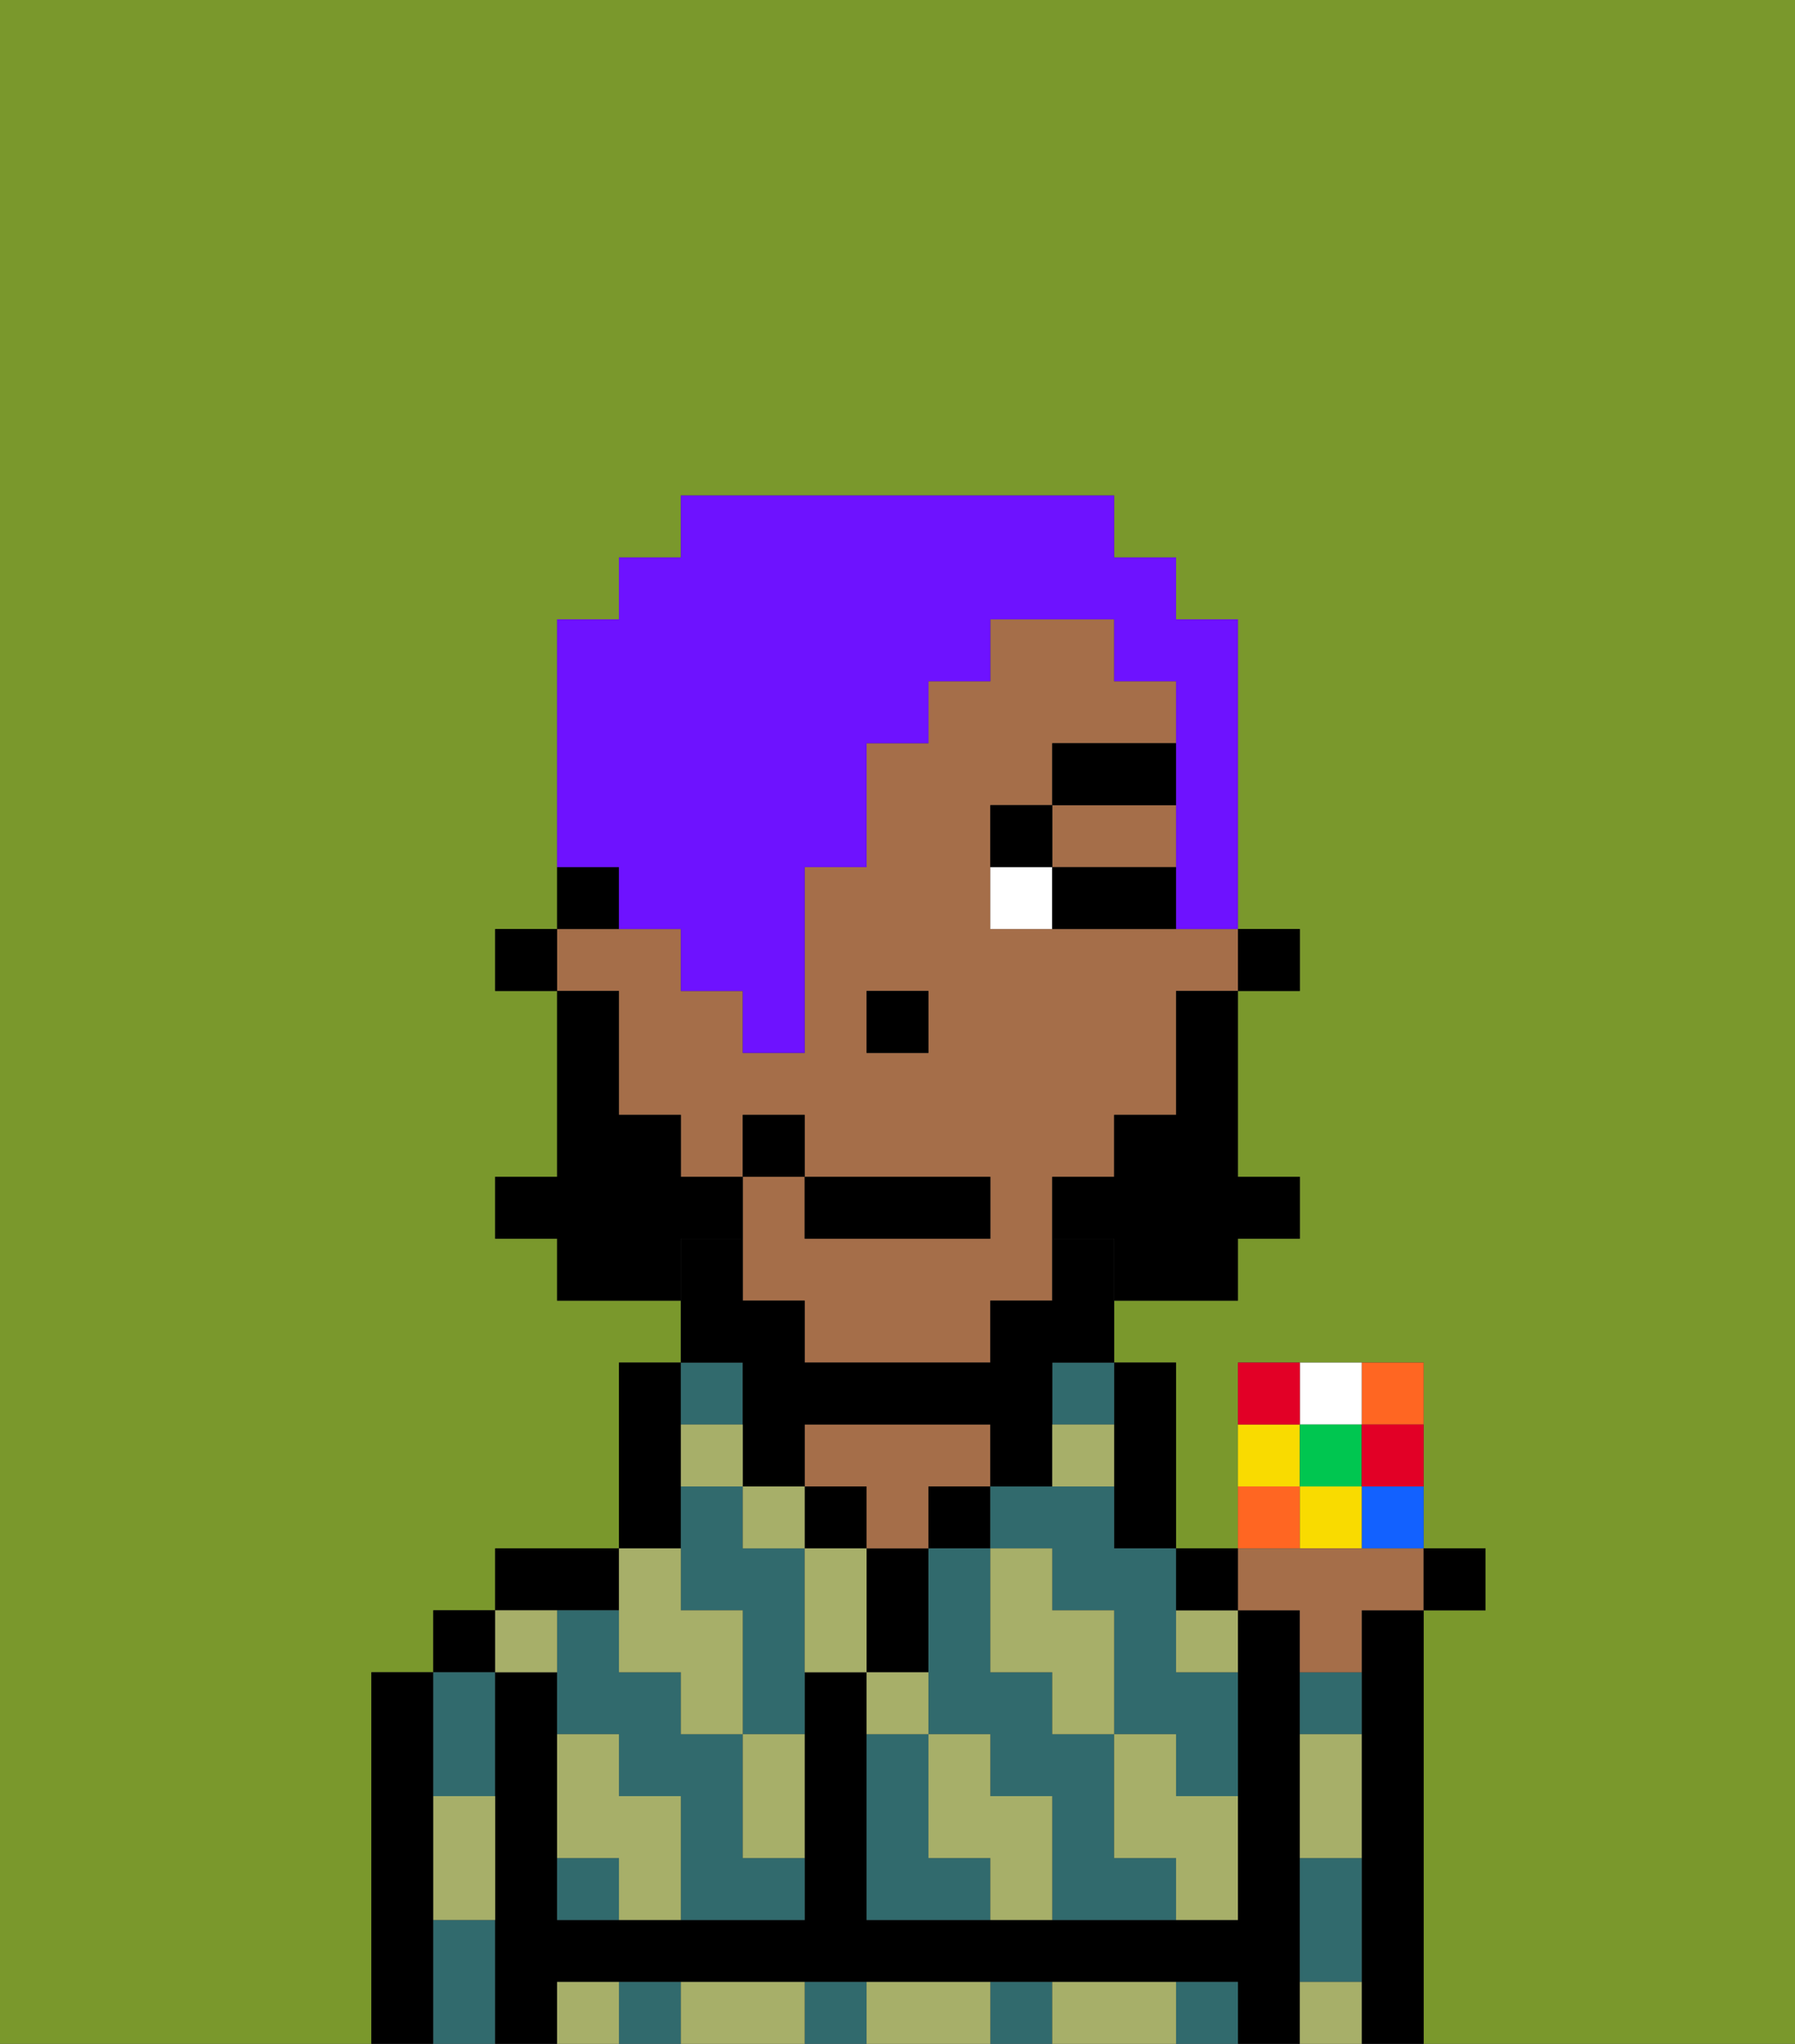 <svg xmlns="http://www.w3.org/2000/svg" viewBox="0 0 29 33"><rect x="0" y="0" width="29" height="33" fill="#333333" stroke="none"/><defs><style>polygon,rect,path{shape-rendering:crispedges;}.va182-1{fill:#7a982c;}.va182-2{fill:#000000;}.va182-3{fill:#316a6d;}.va182-4{fill:#a56e49;}.va182-5{fill:#a7af69;}.va182-6{fill:#ffffff;}.va182-7{fill:#000000;}.va182-8{fill:#000000;}.va182-9{fill:#6e12ff;}.va182-10{fill:#f62;}.va182-11{fill:#f9db00;}.va182-12{fill:#1261ff;}.va182-13{fill:#00c650;}.va182-14{fill:#e20026;}</style></defs><path class="va182-1" d="M6,32V27H7V26H8V25h2V22h1V21H9V20H8V19H9V16H8V15H9V10h1V9h1V8h7V9h1v1h1v5h1v1H20v3h1v1H20v1H18v1h1v3h1V22h3v3h1v1H23v7h6V0H0V33H6Z"/><path class="va182-2" d="M23,26H22v7h1V26Z"/><path class="va182-2" d="M7,30V27H6v6H7V30Z"/><rect class="va182-2" x="7" y="26" width="1" height="1"/><path class="va182-3" d="M7,31v2H8V31Z"/><path class="va182-3" d="M8,29V27H7v2Z"/><path class="va182-2" d="M21,31V26H20v5H14V27H13v4H9V27H8v6H9V32H20v1h1V31Z"/><path class="va182-2" d="M10,26V25H8v1h2Z"/><path class="va182-3" d="M19,32v1h1V32Z"/><path class="va182-3" d="M13,32v1h1V32Z"/><path class="va182-3" d="M16,32v1h1V32Z"/><path class="va182-3" d="M10,32v1h1V32Z"/><path class="va182-2" d="M11,24V22H10v3h1Z"/><path class="va182-3" d="M12,29V28H11V27H10V26H9v2h1v1h1v2h2V30H12Z"/><path class="va182-3" d="M12,23V22H11v1Z"/><path class="va182-3" d="M9,30v1h1V30Z"/><path class="va182-3" d="M12,25V24H11v2h1v2h1V25Z"/><rect class="va182-2" x="13" y="24" width="1" height="1"/><path class="va182-2" d="M15,26V25H14v2h1Z"/><path class="va182-4" d="M14,25h1V24h1V23H13v1h1Z"/><rect class="va182-2" x="15" y="24" width="1" height="1"/><path class="va182-2" d="M18,24v1h1V22H18v2Z"/><path class="va182-3" d="M18,24H16v1h1v1h1v2h1v1h1V27H19V25H18Z"/><path class="va182-3" d="M15,30V28H14v3h2V30Z"/><path class="va182-3" d="M18,30V28H17V27H16V25H15v3h1v1h1v2h2V30Z"/><path class="va182-3" d="M17,23h1V22H17Z"/><path class="va182-3" d="M21,28h1V27H21Z"/><path class="va182-3" d="M21,31v1h1V30H21Z"/><rect class="va182-2" x="20" y="15" width="1" height="1"/><polygon class="va182-4" points="18 14 19 14 19 13 17 13 17 14 18 14"/><path class="va182-4" d="M10,17v1h1v1h1V18h1v1h3v1H13V19H12v2h1v1h3V21h1V19h1V18h1V16h1V15H16V13h1V12h2V11H18V10H16v1H15v1H14v2H13v3H12V16H11V15H9v1h1Zm4-1h1v1H14Z"/><path class="va182-2" d="M12,23v1h1V23h3v1h1V22h1V20H17v1H16v1H13V21H12V20H11v2h1Z"/><path class="va182-2" d="M10,14H9v1h1Z"/><rect class="va182-2" x="8" y="15" width="1" height="1"/><rect class="va182-2" x="14" y="16" width="1" height="1"/><path class="va182-5" d="M19,28H18v2h1v1h1V29H19Z"/><path class="va182-5" d="M21,32v1h1V32Z"/><path class="va182-5" d="M17,27v1h1V26H17V25H16v2Z"/><path class="va182-5" d="M19,27h1V26H19Z"/><path class="va182-5" d="M21,29v1h1V28H21Z"/><path class="va182-5" d="M18,32H17v1h2V32Z"/><path class="va182-5" d="M16,29V28H15v2h1v1h1V29Z"/><path class="va182-5" d="M13,25v2h1V25Z"/><path class="va182-5" d="M15,27H14v1h1Z"/><path class="va182-5" d="M15,32H14v1h2V32Z"/><path class="va182-5" d="M12,29v1h1V28H12Z"/><rect class="va182-5" x="12" y="24" width="1" height="1"/><path class="va182-5" d="M10,27h1v1h1V26H11V25H10v2Z"/><path class="va182-5" d="M12,32H11v1h2V32Z"/><path class="va182-5" d="M10,29V28H9v2h1v1h1V29Z"/><path class="va182-5" d="M9,32v1h1V32Z"/><path class="va182-5" d="M9,27V26H8v1Z"/><path class="va182-5" d="M7,30v1H8V29H7Z"/><path class="va182-5" d="M12,23H11v1h1Z"/><path class="va182-5" d="M18,23H17v1h1Z"/><path class="va182-6" d="M16,14v1h1V14Z"/><path class="va182-2" d="M18,14H17v1h2V14Z"/><path class="va182-7" d="M17,13H16v1h1Z"/><rect class="va182-7" x="17" y="12" width="2" height="1"/><path class="va182-8" d="M19,17v1H18v1H17v1h1v1h2V20h1V19H20V16H19Z"/><path class="va182-8" d="M12,20V19H11V18H10V16H9v3H8v1H9v1h2V20Z"/><rect class="va182-2" x="13" y="19" width="3" height="1"/><rect class="va182-2" x="12" y="18" width="1" height="1"/><path class="va182-9" d="M10,15h1v1h1v1h1V14h1V12h1V11h1V10h2v1h1v4h1V10H19V9H18V8H11V9H10v1H9v4h1Z"/><path class="va182-10" d="M23,23V22H22v1Z"/><path class="va182-6" d="M22,23V22H21v1Z"/><path class="va182-11" d="M21,23H20v1h1Z"/><path class="va182-12" d="M22,25h1V24H22Z"/><path class="va182-10" d="M21,24H20v1h1Z"/><rect class="va182-13" x="21" y="23" width="1" height="1"/><path class="va182-11" d="M21,24v1h1V24Z"/><path class="va182-14" d="M22,24h1V23H22Z"/><path class="va182-14" d="M21,22H20v1h1Z"/><path class="va182-4" d="M21,26v1h1V26h1V25H20v1Z"/><rect class="va182-2" x="23" y="25" width="1" height="1"/><path class="va182-2" d="M20,26V25H19v1Z"/></svg>
